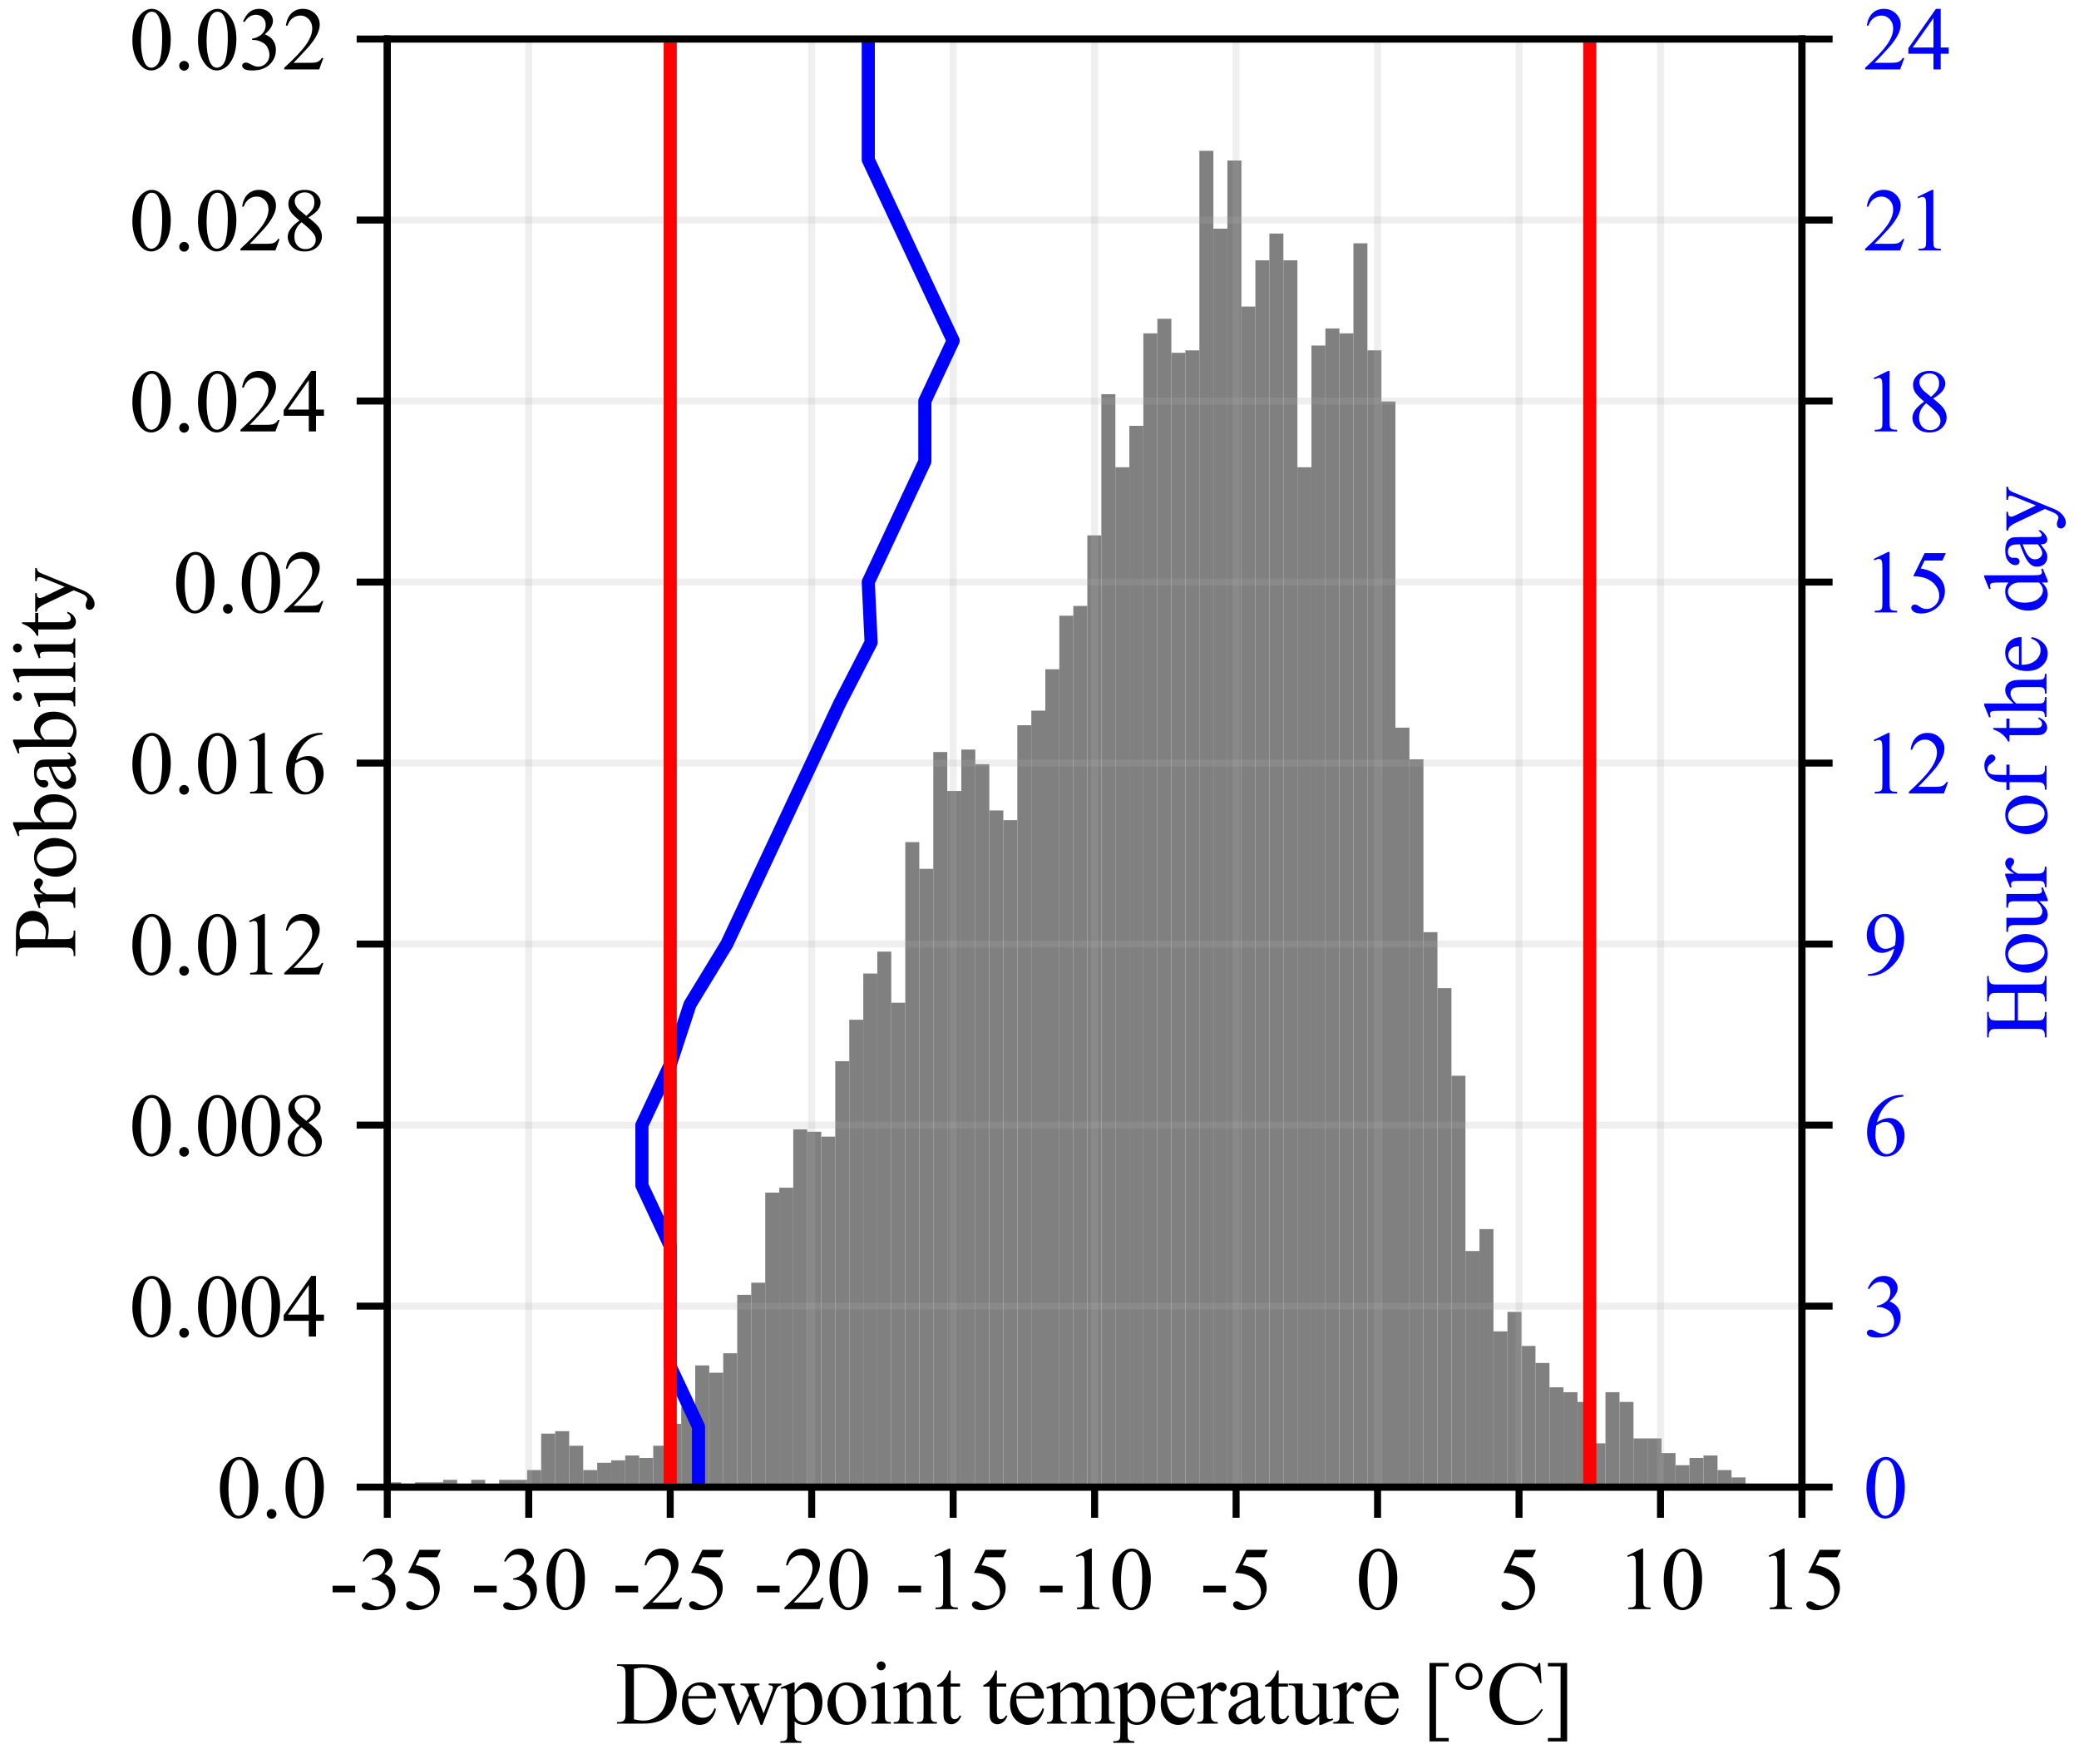 <?xml version="1.0" encoding="utf-8" standalone="no"?>
<!DOCTYPE svg PUBLIC "-//W3C//DTD SVG 1.1//EN"
  "http://www.w3.org/Graphics/SVG/1.1/DTD/svg11.dtd">
<svg xmlns:xlink="http://www.w3.org/1999/xlink" width="237.6pt" height="201.6pt" viewBox="0 0 237.6 201.6" xmlns="http://www.w3.org/2000/svg" version="1.1">
 <defs>
  <style type="text/css">*{stroke-linejoin: round; stroke-linecap: butt}</style>
 </defs>
 <g id="figure_1">
  <g id="patch_1">
   <path d="M 0 201.6 
L 237.6 201.6 
L 237.6 0 
L 0 0 
z
" style="fill: #ffffff"/>
  </g>
  <g id="axes_1">
   <g id="patch_2">
    <path d="M 44.26 169.94 
L 205.94 169.94 
L 205.94 4.46 
L 44.26 4.46 
z
" style="fill: #ffffff"/>
   </g>
   <g id="patch_3">
    <path d="M 42.643 169.94 
L 44.244 169.94 
L 44.244 169.662 
L 42.643 169.662 
z
" clip-path="url(#p3f4f340359)" style="fill: #808080"/>
   </g>
   <g id="patch_4">
    <path d="M 44.244 169.94 
L 45.844 169.94 
L 45.844 169.384 
L 44.244 169.384 
z
" clip-path="url(#p3f4f340359)" style="fill: #808080"/>
   </g>
   <g id="patch_5">
    <path d="M 45.844 169.94 
L 47.445 169.94 
L 47.445 169.662 
L 45.844 169.662 
z
" clip-path="url(#p3f4f340359)" style="fill: #808080"/>
   </g>
   <g id="patch_6">
    <path d="M 47.445 169.94 
L 49.045 169.94 
L 49.045 169.384 
L 47.445 169.384 
z
" clip-path="url(#p3f4f340359)" style="fill: #808080"/>
   </g>
   <g id="patch_7">
    <path d="M 49.045 169.94 
L 50.646 169.94 
L 50.646 169.384 
L 49.045 169.384 
z
" clip-path="url(#p3f4f340359)" style="fill: #808080"/>
   </g>
   <g id="patch_8">
    <path d="M 50.646 169.94 
L 52.246 169.94 
L 52.246 169.106 
L 50.646 169.106 
z
" clip-path="url(#p3f4f340359)" style="fill: #808080"/>
   </g>
   <g id="patch_9">
    <path d="M 52.246 169.94 
L 53.846 169.94 
L 53.846 169.662 
L 52.246 169.662 
z
" clip-path="url(#p3f4f340359)" style="fill: #808080"/>
   </g>
   <g id="patch_10">
    <path d="M 53.846 169.94 
L 55.447 169.94 
L 55.447 169.106 
L 53.846 169.106 
z
" clip-path="url(#p3f4f340359)" style="fill: #808080"/>
   </g>
   <g id="patch_11">
    <path d="M 55.447 169.94 
L 57.047 169.94 
L 57.047 169.662 
L 55.447 169.662 
z
" clip-path="url(#p3f4f340359)" style="fill: #808080"/>
   </g>
   <g id="patch_12">
    <path d="M 57.047 169.94 
L 58.648 169.94 
L 58.648 169.106 
L 57.047 169.106 
z
" clip-path="url(#p3f4f340359)" style="fill: #808080"/>
   </g>
   <g id="patch_13">
    <path d="M 58.648 169.94 
L 60.248 169.94 
L 60.248 169.106 
L 58.648 169.106 
z
" clip-path="url(#p3f4f340359)" style="fill: #808080"/>
   </g>
   <g id="patch_14">
    <path d="M 60.248 169.94 
L 61.849 169.94 
L 61.849 167.993 
L 60.248 167.993 
z
" clip-path="url(#p3f4f340359)" style="fill: #808080"/>
   </g>
   <g id="patch_15">
    <path d="M 61.849 169.94 
L 63.449 169.94 
L 63.449 163.821 
L 61.849 163.821 
z
" clip-path="url(#p3f4f340359)" style="fill: #808080"/>
   </g>
   <g id="patch_16">
    <path d="M 63.449 169.94 
L 65.05 169.94 
L 65.05 163.542 
L 63.449 163.542 
z
" clip-path="url(#p3f4f340359)" style="fill: #808080"/>
   </g>
   <g id="patch_17">
    <path d="M 65.05 169.94 
L 66.65 169.94 
L 66.65 165.211 
L 65.05 165.211 
z
" clip-path="url(#p3f4f340359)" style="fill: #808080"/>
   </g>
   <g id="patch_18">
    <path d="M 66.65 169.94 
L 68.251 169.94 
L 68.251 167.993 
L 66.65 167.993 
z
" clip-path="url(#p3f4f340359)" style="fill: #808080"/>
   </g>
   <g id="patch_19">
    <path d="M 68.251 169.94 
L 69.851 169.94 
L 69.851 167.158 
L 68.251 167.158 
z
" clip-path="url(#p3f4f340359)" style="fill: #808080"/>
   </g>
   <g id="patch_20">
    <path d="M 69.851 169.94 
L 71.452 169.94 
L 71.452 166.88 
L 69.851 166.88 
z
" clip-path="url(#p3f4f340359)" style="fill: #808080"/>
   </g>
   <g id="patch_21">
    <path d="M 71.452 169.94 
L 73.052 169.94 
L 73.052 166.324 
L 71.452 166.324 
z
" clip-path="url(#p3f4f340359)" style="fill: #808080"/>
   </g>
   <g id="patch_22">
    <path d="M 73.052 169.94 
L 74.653 169.94 
L 74.653 166.602 
L 73.052 166.602 
z
" clip-path="url(#p3f4f340359)" style="fill: #808080"/>
   </g>
   <g id="patch_23">
    <path d="M 74.653 169.94 
L 76.253 169.94 
L 76.253 165.211 
L 74.653 165.211 
z
" clip-path="url(#p3f4f340359)" style="fill: #808080"/>
   </g>
   <g id="patch_24">
    <path d="M 76.253 169.94 
L 77.854 169.94 
L 77.854 162.708 
L 76.253 162.708 
z
" clip-path="url(#p3f4f340359)" style="fill: #808080"/>
   </g>
   <g id="patch_25">
    <path d="M 77.854 169.94 
L 79.454 169.94 
L 79.454 160.761 
L 77.854 160.761 
z
" clip-path="url(#p3f4f340359)" style="fill: #808080"/>
   </g>
   <g id="patch_26">
    <path d="M 79.454 169.94 
L 81.054 169.94 
L 81.054 156.032 
L 79.454 156.032 
z
" clip-path="url(#p3f4f340359)" style="fill: #808080"/>
   </g>
   <g id="patch_27">
    <path d="M 81.054 169.94 
L 82.655 169.94 
L 82.655 156.867 
L 81.054 156.867 
z
" clip-path="url(#p3f4f340359)" style="fill: #808080"/>
   </g>
   <g id="patch_28">
    <path d="M 82.655 169.94 
L 84.255 169.94 
L 84.255 154.641 
L 82.655 154.641 
z
" clip-path="url(#p3f4f340359)" style="fill: #808080"/>
   </g>
   <g id="patch_29">
    <path d="M 84.255 169.94 
L 85.856 169.94 
L 85.856 147.965 
L 84.255 147.965 
z
" clip-path="url(#p3f4f340359)" style="fill: #808080"/>
   </g>
   <g id="patch_30">
    <path d="M 85.856 169.94 
L 87.456 169.94 
L 87.456 146.575 
L 85.856 146.575 
z
" clip-path="url(#p3f4f340359)" style="fill: #808080"/>
   </g>
   <g id="patch_31">
    <path d="M 87.456 169.94 
L 89.057 169.94 
L 89.057 136.283 
L 87.456 136.283 
z
" clip-path="url(#p3f4f340359)" style="fill: #808080"/>
   </g>
   <g id="patch_32">
    <path d="M 89.057 169.94 
L 90.657 169.94 
L 90.657 135.726 
L 89.057 135.726 
z
" clip-path="url(#p3f4f340359)" style="fill: #808080"/>
   </g>
   <g id="patch_33">
    <path d="M 90.657 169.94 
L 92.258 169.94 
L 92.258 129.051 
L 90.657 129.051 
z
" clip-path="url(#p3f4f340359)" style="fill: #808080"/>
   </g>
   <g id="patch_34">
    <path d="M 92.258 169.94 
L 93.858 169.94 
L 93.858 129.329 
L 92.258 129.329 
z
" clip-path="url(#p3f4f340359)" style="fill: #808080"/>
   </g>
   <g id="patch_35">
    <path d="M 93.858 169.94 
L 95.459 169.94 
L 95.459 129.885 
L 93.858 129.885 
z
" clip-path="url(#p3f4f340359)" style="fill: #808080"/>
   </g>
   <g id="patch_36">
    <path d="M 95.459 169.94 
L 97.059 169.94 
L 97.059 121.262 
L 95.459 121.262 
z
" clip-path="url(#p3f4f340359)" style="fill: #808080"/>
   </g>
   <g id="patch_37">
    <path d="M 97.059 169.94 
L 98.66 169.94 
L 98.66 116.534 
L 97.059 116.534 
z
" clip-path="url(#p3f4f340359)" style="fill: #808080"/>
   </g>
   <g id="patch_38">
    <path d="M 98.66 169.94 
L 100.26 169.94 
L 100.26 111.248 
L 98.66 111.248 
z
" clip-path="url(#p3f4f340359)" style="fill: #808080"/>
   </g>
   <g id="patch_39">
    <path d="M 100.26 169.94 
L 101.861 169.94 
L 101.861 108.745 
L 100.26 108.745 
z
" clip-path="url(#p3f4f340359)" style="fill: #808080"/>
   </g>
   <g id="patch_40">
    <path d="M 101.861 169.94 
L 103.461 169.94 
L 103.461 114.586 
L 101.861 114.586 
z
" clip-path="url(#p3f4f340359)" style="fill: #808080"/>
   </g>
   <g id="patch_41">
    <path d="M 103.461 169.94 
L 105.061 169.94 
L 105.061 96.228 
L 103.461 96.228 
z
" clip-path="url(#p3f4f340359)" style="fill: #808080"/>
   </g>
   <g id="patch_42">
    <path d="M 105.061 169.94 
L 106.662 169.94 
L 106.662 99.288 
L 105.061 99.288 
z
" clip-path="url(#p3f4f340359)" style="fill: #808080"/>
   </g>
   <g id="patch_43">
    <path d="M 106.662 169.94 
L 108.262 169.94 
L 108.262 85.936 
L 106.662 85.936 
z
" clip-path="url(#p3f4f340359)" style="fill: #808080"/>
   </g>
   <g id="patch_44">
    <path d="M 108.262 169.94 
L 109.863 169.94 
L 109.863 90.387 
L 108.262 90.387 
z
" clip-path="url(#p3f4f340359)" style="fill: #808080"/>
   </g>
   <g id="patch_45">
    <path d="M 109.863 169.94 
L 111.463 169.94 
L 111.463 85.658 
L 109.863 85.658 
z
" clip-path="url(#p3f4f340359)" style="fill: #808080"/>
   </g>
   <g id="patch_46">
    <path d="M 111.463 169.94 
L 113.064 169.94 
L 113.064 87.327 
L 111.463 87.327 
z
" clip-path="url(#p3f4f340359)" style="fill: #808080"/>
   </g>
   <g id="patch_47">
    <path d="M 113.064 169.94 
L 114.664 169.94 
L 114.664 92.612 
L 113.064 92.612 
z
" clip-path="url(#p3f4f340359)" style="fill: #808080"/>
   </g>
   <g id="patch_48">
    <path d="M 114.664 169.94 
L 116.265 169.94 
L 116.265 93.724 
L 114.664 93.724 
z
" clip-path="url(#p3f4f340359)" style="fill: #808080"/>
   </g>
   <g id="patch_49">
    <path d="M 116.265 169.94 
L 117.865 169.94 
L 117.865 82.876 
L 116.265 82.876 
z
" clip-path="url(#p3f4f340359)" style="fill: #808080"/>
   </g>
   <g id="patch_50">
    <path d="M 117.865 169.94 
L 119.466 169.94 
L 119.466 81.207 
L 117.865 81.207 
z
" clip-path="url(#p3f4f340359)" style="fill: #808080"/>
   </g>
   <g id="patch_51">
    <path d="M 119.466 169.94 
L 121.066 169.94 
L 121.066 76.479 
L 119.466 76.479 
z
" clip-path="url(#p3f4f340359)" style="fill: #808080"/>
   </g>
   <g id="patch_52">
    <path d="M 121.066 169.94 
L 122.667 169.94 
L 122.667 70.359 
L 121.066 70.359 
z
" clip-path="url(#p3f4f340359)" style="fill: #808080"/>
   </g>
   <g id="patch_53">
    <path d="M 122.667 169.94 
L 124.267 169.94 
L 124.267 69.247 
L 122.667 69.247 
z
" clip-path="url(#p3f4f340359)" style="fill: #808080"/>
   </g>
   <g id="patch_54">
    <path d="M 124.267 169.94 
L 125.868 169.94 
L 125.868 61.18 
L 124.267 61.18 
z
" clip-path="url(#p3f4f340359)" style="fill: #808080"/>
   </g>
   <g id="patch_55">
    <path d="M 125.868 169.94 
L 127.468 169.94 
L 127.468 45.047 
L 125.868 45.047 
z
" clip-path="url(#p3f4f340359)" style="fill: #808080"/>
   </g>
   <g id="patch_56">
    <path d="M 127.468 169.94 
L 129.069 169.94 
L 129.069 53.391 
L 127.468 53.391 
z
" clip-path="url(#p3f4f340359)" style="fill: #808080"/>
   </g>
   <g id="patch_57">
    <path d="M 129.069 169.94 
L 130.669 169.94 
L 130.669 48.663 
L 129.069 48.663 
z
" clip-path="url(#p3f4f340359)" style="fill: #808080"/>
   </g>
   <g id="patch_58">
    <path d="M 130.669 169.94 
L 132.269 169.94 
L 132.269 38.093 
L 130.669 38.093 
z
" clip-path="url(#p3f4f340359)" style="fill: #808080"/>
   </g>
   <g id="patch_59">
    <path d="M 132.269 169.94 
L 133.87 169.94 
L 133.87 36.424 
L 132.269 36.424 
z
" clip-path="url(#p3f4f340359)" style="fill: #808080"/>
   </g>
   <g id="patch_60">
    <path d="M 133.87 169.94 
L 135.47 169.94 
L 135.47 40.318 
L 133.87 40.318 
z
" clip-path="url(#p3f4f340359)" style="fill: #808080"/>
   </g>
   <g id="patch_61">
    <path d="M 135.47 169.94 
L 137.071 169.94 
L 137.071 40.04 
L 135.47 40.04 
z
" clip-path="url(#p3f4f340359)" style="fill: #808080"/>
   </g>
   <g id="patch_62">
    <path d="M 137.071 169.94 
L 138.671 169.94 
L 138.671 17.231 
L 137.071 17.231 
z
" clip-path="url(#p3f4f340359)" style="fill: #808080"/>
   </g>
   <g id="patch_63">
    <path d="M 138.671 169.94 
L 140.272 169.94 
L 140.272 26.132 
L 138.671 26.132 
z
" clip-path="url(#p3f4f340359)" style="fill: #808080"/>
   </g>
   <g id="patch_64">
    <path d="M 140.272 169.94 
L 141.872 169.94 
L 141.872 18.343 
L 140.272 18.343 
z
" clip-path="url(#p3f4f340359)" style="fill: #808080"/>
   </g>
   <g id="patch_65">
    <path d="M 141.872 169.94 
L 143.473 169.94 
L 143.473 35.033 
L 141.872 35.033 
z
" clip-path="url(#p3f4f340359)" style="fill: #808080"/>
   </g>
   <g id="patch_66">
    <path d="M 143.473 169.94 
L 145.073 169.94 
L 145.073 29.748 
L 143.473 29.748 
z
" clip-path="url(#p3f4f340359)" style="fill: #808080"/>
   </g>
   <g id="patch_67">
    <path d="M 145.073 169.94 
L 146.674 169.94 
L 146.674 26.688 
L 145.073 26.688 
z
" clip-path="url(#p3f4f340359)" style="fill: #808080"/>
   </g>
   <g id="patch_68">
    <path d="M 146.674 169.94 
L 148.274 169.94 
L 148.274 29.748 
L 146.674 29.748 
z
" clip-path="url(#p3f4f340359)" style="fill: #808080"/>
   </g>
   <g id="patch_69">
    <path d="M 148.274 169.94 
L 149.875 169.94 
L 149.875 53.391 
L 148.274 53.391 
z
" clip-path="url(#p3f4f340359)" style="fill: #808080"/>
   </g>
   <g id="patch_70">
    <path d="M 149.875 169.94 
L 151.475 169.94 
L 151.475 39.484 
L 149.875 39.484 
z
" clip-path="url(#p3f4f340359)" style="fill: #808080"/>
   </g>
   <g id="patch_71">
    <path d="M 151.475 169.94 
L 153.076 169.94 
L 153.076 37.536 
L 151.475 37.536 
z
" clip-path="url(#p3f4f340359)" style="fill: #808080"/>
   </g>
   <g id="patch_72">
    <path d="M 153.076 169.94 
L 154.676 169.94 
L 154.676 38.093 
L 153.076 38.093 
z
" clip-path="url(#p3f4f340359)" style="fill: #808080"/>
   </g>
   <g id="patch_73">
    <path d="M 154.676 169.94 
L 156.276 169.94 
L 156.276 27.801 
L 154.676 27.801 
z
" clip-path="url(#p3f4f340359)" style="fill: #808080"/>
   </g>
   <g id="patch_74">
    <path d="M 156.276 169.94 
L 157.877 169.94 
L 157.877 40.04 
L 156.276 40.04 
z
" clip-path="url(#p3f4f340359)" style="fill: #808080"/>
   </g>
   <g id="patch_75">
    <path d="M 157.877 169.94 
L 159.477 169.94 
L 159.477 45.881 
L 157.877 45.881 
z
" clip-path="url(#p3f4f340359)" style="fill: #808080"/>
   </g>
   <g id="patch_76">
    <path d="M 159.477 169.94 
L 161.078 169.94 
L 161.078 83.154 
L 159.477 83.154 
z
" clip-path="url(#p3f4f340359)" style="fill: #808080"/>
   </g>
   <g id="patch_77">
    <path d="M 161.078 169.94 
L 162.678 169.94 
L 162.678 86.771 
L 161.078 86.771 
z
" clip-path="url(#p3f4f340359)" style="fill: #808080"/>
   </g>
   <g id="patch_78">
    <path d="M 162.678 169.94 
L 164.279 169.94 
L 164.279 106.52 
L 162.678 106.52 
z
" clip-path="url(#p3f4f340359)" style="fill: #808080"/>
   </g>
   <g id="patch_79">
    <path d="M 164.279 169.94 
L 165.879 169.94 
L 165.879 112.917 
L 164.279 112.917 
z
" clip-path="url(#p3f4f340359)" style="fill: #808080"/>
   </g>
   <g id="patch_80">
    <path d="M 165.879 169.94 
L 167.48 169.94 
L 167.48 122.931 
L 165.879 122.931 
z
" clip-path="url(#p3f4f340359)" style="fill: #808080"/>
   </g>
   <g id="patch_81">
    <path d="M 167.48 169.94 
L 169.08 169.94 
L 169.08 142.959 
L 167.48 142.959 
z
" clip-path="url(#p3f4f340359)" style="fill: #808080"/>
   </g>
   <g id="patch_82">
    <path d="M 169.08 169.94 
L 170.681 169.94 
L 170.681 140.455 
L 169.08 140.455 
z
" clip-path="url(#p3f4f340359)" style="fill: #808080"/>
   </g>
   <g id="patch_83">
    <path d="M 170.681 169.94 
L 172.281 169.94 
L 172.281 152.138 
L 170.681 152.138 
z
" clip-path="url(#p3f4f340359)" style="fill: #808080"/>
   </g>
   <g id="patch_84">
    <path d="M 172.281 169.94 
L 173.882 169.94 
L 173.882 149.913 
L 172.281 149.913 
z
" clip-path="url(#p3f4f340359)" style="fill: #808080"/>
   </g>
   <g id="patch_85">
    <path d="M 173.882 169.94 
L 175.482 169.94 
L 175.482 153.807 
L 173.882 153.807 
z
" clip-path="url(#p3f4f340359)" style="fill: #808080"/>
   </g>
   <g id="patch_86">
    <path d="M 175.482 169.94 
L 177.083 169.94 
L 177.083 155.754 
L 175.482 155.754 
z
" clip-path="url(#p3f4f340359)" style="fill: #808080"/>
   </g>
   <g id="patch_87">
    <path d="M 177.083 169.94 
L 178.683 169.94 
L 178.683 158.535 
L 177.083 158.535 
z
" clip-path="url(#p3f4f340359)" style="fill: #808080"/>
   </g>
   <g id="patch_88">
    <path d="M 178.683 169.94 
L 180.284 169.94 
L 180.284 159.092 
L 178.683 159.092 
z
" clip-path="url(#p3f4f340359)" style="fill: #808080"/>
   </g>
   <g id="patch_89">
    <path d="M 180.284 169.94 
L 181.884 169.94 
L 181.884 160.204 
L 180.284 160.204 
z
" clip-path="url(#p3f4f340359)" style="fill: #808080"/>
   </g>
   <g id="patch_90">
    <path d="M 181.884 169.94 
L 183.484 169.94 
L 183.484 164.933 
L 181.884 164.933 
z
" clip-path="url(#p3f4f340359)" style="fill: #808080"/>
   </g>
   <g id="patch_91">
    <path d="M 183.484 169.94 
L 185.085 169.94 
L 185.085 159.092 
L 183.484 159.092 
z
" clip-path="url(#p3f4f340359)" style="fill: #808080"/>
   </g>
   <g id="patch_92">
    <path d="M 185.085 169.94 
L 186.685 169.94 
L 186.685 160.204 
L 185.085 160.204 
z
" clip-path="url(#p3f4f340359)" style="fill: #808080"/>
   </g>
   <g id="patch_93">
    <path d="M 186.685 169.94 
L 188.286 169.94 
L 188.286 164.377 
L 186.685 164.377 
z
" clip-path="url(#p3f4f340359)" style="fill: #808080"/>
   </g>
   <g id="patch_94">
    <path d="M 188.286 169.94 
L 189.886 169.94 
L 189.886 164.377 
L 188.286 164.377 
z
" clip-path="url(#p3f4f340359)" style="fill: #808080"/>
   </g>
   <g id="patch_95">
    <path d="M 189.886 169.94 
L 191.487 169.94 
L 191.487 166.046 
L 189.886 166.046 
z
" clip-path="url(#p3f4f340359)" style="fill: #808080"/>
   </g>
   <g id="patch_96">
    <path d="M 191.487 169.94 
L 193.087 169.94 
L 193.087 167.437 
L 191.487 167.437 
z
" clip-path="url(#p3f4f340359)" style="fill: #808080"/>
   </g>
   <g id="patch_97">
    <path d="M 193.087 169.94 
L 194.688 169.94 
L 194.688 166.602 
L 193.087 166.602 
z
" clip-path="url(#p3f4f340359)" style="fill: #808080"/>
   </g>
   <g id="patch_98">
    <path d="M 194.688 169.94 
L 196.288 169.94 
L 196.288 166.324 
L 194.688 166.324 
z
" clip-path="url(#p3f4f340359)" style="fill: #808080"/>
   </g>
   <g id="patch_99">
    <path d="M 196.288 169.94 
L 197.889 169.94 
L 197.889 167.993 
L 196.288 167.993 
z
" clip-path="url(#p3f4f340359)" style="fill: #808080"/>
   </g>
   <g id="patch_100">
    <path d="M 197.889 169.94 
L 199.489 169.94 
L 199.489 168.827 
L 197.889 168.827 
z
" clip-path="url(#p3f4f340359)" style="fill: #808080"/>
   </g>
   <g id="patch_101">
    <path d="M 199.489 169.94 
L 201.09 169.94 
L 201.09 169.662 
L 199.489 169.662 
z
" clip-path="url(#p3f4f340359)" style="fill: #808080"/>
   </g>
   <g id="matplotlib.axis_1">
    <g id="xtick_1">
     <g id="line2d_1">
      <path d="M 44.26 169.94 
L 44.26 4.46 
" clip-path="url(#p3f4f340359)" style="fill: none; stroke: #b0b0b0; stroke-opacity: 0.2; stroke-width: 0.8; stroke-linecap: square"/>
     </g>
     <g id="line2d_2">
      <defs>
       <path id="m3027b45c1d" d="M 0 0 
L 0 3.5 
" style="stroke: #000000; stroke-width: 0.8"/>
      </defs>
      <g>
       <use xlink:href="#m3027b45c1d" x="44.26" y="169.94" style="stroke: #000000; stroke-width: 0.8"/>
      </g>
     </g>
     <g id="text_1">
      <!-- -35 -->
      <g transform="translate(37.595 183.884)scale(0.1 -0.1)">
       <defs>
        <path id="TimesNewRomanPSMT-2d" d="M 259 1672 
L 1875 1672 
L 1875 1200 
L 259 1200 
L 259 1672 
z
" transform="scale(0.016)"/>
        <path id="TimesNewRomanPSMT-33" d="M 325 3431 
Q 506 3859 782 4092 
Q 1059 4325 1472 4325 
Q 1981 4325 2253 3994 
Q 2459 3747 2459 3466 
Q 2459 3003 1878 2509 
Q 2269 2356 2469 2072 
Q 2669 1788 2669 1403 
Q 2669 853 2319 450 
Q 1863 -75 997 -75 
Q 569 -75 414 31 
Q 259 138 259 259 
Q 259 350 332 419 
Q 406 488 509 488 
Q 588 488 669 463 
Q 722 447 909 348 
Q 1097 250 1169 231 
Q 1284 197 1416 197 
Q 1734 197 1970 444 
Q 2206 691 2206 1028 
Q 2206 1275 2097 1509 
Q 2016 1684 1919 1775 
Q 1784 1900 1550 2001 
Q 1316 2103 1072 2103 
L 972 2103 
L 972 2197 
Q 1219 2228 1467 2375 
Q 1716 2522 1828 2728 
Q 1941 2934 1941 3181 
Q 1941 3503 1739 3701 
Q 1538 3900 1238 3900 
Q 753 3900 428 3381 
L 325 3431 
z
" transform="scale(0.016)"/>
        <path id="TimesNewRomanPSMT-35" d="M 2778 4238 
L 2534 3706 
L 1259 3706 
L 981 3138 
Q 1809 3016 2294 2522 
Q 2709 2097 2709 1522 
Q 2709 1188 2573 903 
Q 2438 619 2231 419 
Q 2025 219 1772 97 
Q 1413 -75 1034 -75 
Q 653 -75 479 54 
Q 306 184 306 341 
Q 306 428 378 495 
Q 450 563 559 563 
Q 641 563 702 538 
Q 763 513 909 409 
Q 1144 247 1384 247 
Q 1750 247 2026 523 
Q 2303 800 2303 1197 
Q 2303 1581 2056 1914 
Q 1809 2247 1375 2428 
Q 1034 2569 447 2591 
L 1259 4238 
L 2778 4238 
z
" transform="scale(0.016)"/>
       </defs>
       <use xlink:href="#TimesNewRomanPSMT-2d"/>
       <use xlink:href="#TimesNewRomanPSMT-33" x="33.301"/>
       <use xlink:href="#TimesNewRomanPSMT-35" x="83.301"/>
      </g>
     </g>
    </g>
    <g id="xtick_2">
     <g id="line2d_3">
      <path d="M 60.428 169.94 
L 60.428 4.46 
" clip-path="url(#p3f4f340359)" style="fill: none; stroke: #b0b0b0; stroke-opacity: 0.2; stroke-width: 0.8; stroke-linecap: square"/>
     </g>
     <g id="line2d_4">
      <g>
       <use xlink:href="#m3027b45c1d" x="60.428" y="169.94" style="stroke: #000000; stroke-width: 0.8"/>
      </g>
     </g>
     <g id="text_2">
      <!-- -30 -->
      <g transform="translate(53.763 183.884)scale(0.1 -0.1)">
       <defs>
        <path id="TimesNewRomanPSMT-30" d="M 231 2094 
Q 231 2819 450 3342 
Q 669 3866 1031 4122 
Q 1313 4325 1613 4325 
Q 2100 4325 2488 3828 
Q 2972 3213 2972 2159 
Q 2972 1422 2759 906 
Q 2547 391 2217 158 
Q 1888 -75 1581 -75 
Q 975 -75 572 641 
Q 231 1244 231 2094 
z
M 844 2016 
Q 844 1141 1059 588 
Q 1238 122 1591 122 
Q 1759 122 1940 273 
Q 2122 425 2216 781 
Q 2359 1319 2359 2297 
Q 2359 3022 2209 3506 
Q 2097 3866 1919 4016 
Q 1791 4119 1609 4119 
Q 1397 4119 1231 3928 
Q 1006 3669 925 3112 
Q 844 2556 844 2016 
z
" transform="scale(0.016)"/>
       </defs>
       <use xlink:href="#TimesNewRomanPSMT-2d"/>
       <use xlink:href="#TimesNewRomanPSMT-33" x="33.301"/>
       <use xlink:href="#TimesNewRomanPSMT-30" x="83.301"/>
      </g>
     </g>
    </g>
    <g id="xtick_3">
     <g id="line2d_5">
      <path d="M 76.596 169.94 
L 76.596 4.46 
" clip-path="url(#p3f4f340359)" style="fill: none; stroke: #b0b0b0; stroke-opacity: 0.2; stroke-width: 0.8; stroke-linecap: square"/>
     </g>
     <g id="line2d_6">
      <g>
       <use xlink:href="#m3027b45c1d" x="76.596" y="169.94" style="stroke: #000000; stroke-width: 0.8"/>
      </g>
     </g>
     <g id="text_3">
      <!-- -25 -->
      <g transform="translate(69.931 183.884)scale(0.1 -0.1)">
       <defs>
        <path id="TimesNewRomanPSMT-32" d="M 2934 816 
L 2638 0 
L 138 0 
L 138 116 
Q 1241 1122 1691 1759 
Q 2141 2397 2141 2925 
Q 2141 3328 1894 3587 
Q 1647 3847 1303 3847 
Q 991 3847 742 3664 
Q 494 3481 375 3128 
L 259 3128 
Q 338 3706 661 4015 
Q 984 4325 1469 4325 
Q 1984 4325 2329 3994 
Q 2675 3663 2675 3213 
Q 2675 2891 2525 2569 
Q 2294 2063 1775 1497 
Q 997 647 803 472 
L 1909 472 
Q 2247 472 2383 497 
Q 2519 522 2628 598 
Q 2738 675 2819 816 
L 2934 816 
z
" transform="scale(0.016)"/>
       </defs>
       <use xlink:href="#TimesNewRomanPSMT-2d"/>
       <use xlink:href="#TimesNewRomanPSMT-32" x="33.301"/>
       <use xlink:href="#TimesNewRomanPSMT-35" x="83.301"/>
      </g>
     </g>
    </g>
    <g id="xtick_4">
     <g id="line2d_7">
      <path d="M 92.764 169.94 
L 92.764 4.46 
" clip-path="url(#p3f4f340359)" style="fill: none; stroke: #b0b0b0; stroke-opacity: 0.2; stroke-width: 0.8; stroke-linecap: square"/>
     </g>
     <g id="line2d_8">
      <g>
       <use xlink:href="#m3027b45c1d" x="92.764" y="169.94" style="stroke: #000000; stroke-width: 0.8"/>
      </g>
     </g>
     <g id="text_4">
      <!-- -20 -->
      <g transform="translate(86.099 183.884)scale(0.1 -0.1)">
       <use xlink:href="#TimesNewRomanPSMT-2d"/>
       <use xlink:href="#TimesNewRomanPSMT-32" x="33.301"/>
       <use xlink:href="#TimesNewRomanPSMT-30" x="83.301"/>
      </g>
     </g>
    </g>
    <g id="xtick_5">
     <g id="line2d_9">
      <path d="M 108.932 169.94 
L 108.932 4.46 
" clip-path="url(#p3f4f340359)" style="fill: none; stroke: #b0b0b0; stroke-opacity: 0.2; stroke-width: 0.8; stroke-linecap: square"/>
     </g>
     <g id="line2d_10">
      <g>
       <use xlink:href="#m3027b45c1d" x="108.932" y="169.94" style="stroke: #000000; stroke-width: 0.8"/>
      </g>
     </g>
     <g id="text_5">
      <!-- -15 -->
      <g transform="translate(102.267 183.884)scale(0.1 -0.1)">
       <defs>
        <path id="TimesNewRomanPSMT-31" d="M 750 3822 
L 1781 4325 
L 1884 4325 
L 1884 747 
Q 1884 391 1914 303 
Q 1944 216 2037 169 
Q 2131 122 2419 116 
L 2419 0 
L 825 0 
L 825 116 
Q 1125 122 1212 167 
Q 1300 213 1334 289 
Q 1369 366 1369 747 
L 1369 3034 
Q 1369 3497 1338 3628 
Q 1316 3728 1258 3775 
Q 1200 3822 1119 3822 
Q 1003 3822 797 3725 
L 750 3822 
z
" transform="scale(0.016)"/>
       </defs>
       <use xlink:href="#TimesNewRomanPSMT-2d"/>
       <use xlink:href="#TimesNewRomanPSMT-31" x="33.301"/>
       <use xlink:href="#TimesNewRomanPSMT-35" x="83.301"/>
      </g>
     </g>
    </g>
    <g id="xtick_6">
     <g id="line2d_11">
      <path d="M 125.1 169.94 
L 125.1 4.46 
" clip-path="url(#p3f4f340359)" style="fill: none; stroke: #b0b0b0; stroke-opacity: 0.2; stroke-width: 0.8; stroke-linecap: square"/>
     </g>
     <g id="line2d_12">
      <g>
       <use xlink:href="#m3027b45c1d" x="125.1" y="169.94" style="stroke: #000000; stroke-width: 0.8"/>
      </g>
     </g>
     <g id="text_6">
      <!-- -10 -->
      <g transform="translate(118.435 183.884)scale(0.1 -0.1)">
       <use xlink:href="#TimesNewRomanPSMT-2d"/>
       <use xlink:href="#TimesNewRomanPSMT-31" x="33.301"/>
       <use xlink:href="#TimesNewRomanPSMT-30" x="83.301"/>
      </g>
     </g>
    </g>
    <g id="xtick_7">
     <g id="line2d_13">
      <path d="M 141.268 169.94 
L 141.268 4.46 
" clip-path="url(#p3f4f340359)" style="fill: none; stroke: #b0b0b0; stroke-opacity: 0.2; stroke-width: 0.8; stroke-linecap: square"/>
     </g>
     <g id="line2d_14">
      <g>
       <use xlink:href="#m3027b45c1d" x="141.268" y="169.94" style="stroke: #000000; stroke-width: 0.8"/>
      </g>
     </g>
     <g id="text_7">
      <!-- -5 -->
      <g transform="translate(137.103 183.884)scale(0.1 -0.1)">
       <use xlink:href="#TimesNewRomanPSMT-2d"/>
       <use xlink:href="#TimesNewRomanPSMT-35" x="33.301"/>
      </g>
     </g>
    </g>
    <g id="xtick_8">
     <g id="line2d_15">
      <path d="M 157.436 169.94 
L 157.436 4.46 
" clip-path="url(#p3f4f340359)" style="fill: none; stroke: #b0b0b0; stroke-opacity: 0.2; stroke-width: 0.8; stroke-linecap: square"/>
     </g>
     <g id="line2d_16">
      <g>
       <use xlink:href="#m3027b45c1d" x="157.436" y="169.94" style="stroke: #000000; stroke-width: 0.8"/>
      </g>
     </g>
     <g id="text_8">
      <!-- 0 -->
      <g transform="translate(154.936 183.884)scale(0.1 -0.1)">
       <use xlink:href="#TimesNewRomanPSMT-30"/>
      </g>
     </g>
    </g>
    <g id="xtick_9">
     <g id="line2d_17">
      <path d="M 173.604 169.94 
L 173.604 4.46 
" clip-path="url(#p3f4f340359)" style="fill: none; stroke: #b0b0b0; stroke-opacity: 0.2; stroke-width: 0.8; stroke-linecap: square"/>
     </g>
     <g id="line2d_18">
      <g>
       <use xlink:href="#m3027b45c1d" x="173.604" y="169.94" style="stroke: #000000; stroke-width: 0.8"/>
      </g>
     </g>
     <g id="text_9">
      <!-- 5 -->
      <g transform="translate(171.104 183.884)scale(0.1 -0.1)">
       <use xlink:href="#TimesNewRomanPSMT-35"/>
      </g>
     </g>
    </g>
    <g id="xtick_10">
     <g id="line2d_19">
      <path d="M 189.772 169.94 
L 189.772 4.46 
" clip-path="url(#p3f4f340359)" style="fill: none; stroke: #b0b0b0; stroke-opacity: 0.2; stroke-width: 0.8; stroke-linecap: square"/>
     </g>
     <g id="line2d_20">
      <g>
       <use xlink:href="#m3027b45c1d" x="189.772" y="169.94" style="stroke: #000000; stroke-width: 0.8"/>
      </g>
     </g>
     <g id="text_10">
      <!-- 10 -->
      <g transform="translate(184.772 183.884)scale(0.1 -0.1)">
       <use xlink:href="#TimesNewRomanPSMT-31"/>
       <use xlink:href="#TimesNewRomanPSMT-30" x="50"/>
      </g>
     </g>
    </g>
    <g id="xtick_11">
     <g id="line2d_21">
      <path d="M 205.94 169.94 
L 205.94 4.46 
" clip-path="url(#p3f4f340359)" style="fill: none; stroke: #b0b0b0; stroke-opacity: 0.2; stroke-width: 0.8; stroke-linecap: square"/>
     </g>
     <g id="line2d_22">
      <g>
       <use xlink:href="#m3027b45c1d" x="205.94" y="169.94" style="stroke: #000000; stroke-width: 0.8"/>
      </g>
     </g>
     <g id="text_11">
      <!-- 15 -->
      <g transform="translate(200.94 183.884)scale(0.1 -0.1)">
       <use xlink:href="#TimesNewRomanPSMT-31"/>
       <use xlink:href="#TimesNewRomanPSMT-35" x="50"/>
      </g>
     </g>
    </g>
    <g id="text_12">
     <!-- Dewpoint temperature [°C] -->
     <g transform="translate(70.341 196.967)scale(0.1 -0.1)">
      <defs>
       <path id="TimesNewRomanPSMT-44" d="M 109 0 
L 109 116 
L 269 116 
Q 538 116 650 288 
Q 719 391 719 750 
L 719 3488 
Q 719 3884 631 3984 
Q 509 4122 269 4122 
L 109 4122 
L 109 4238 
L 1834 4238 
Q 2784 4238 3279 4022 
Q 3775 3806 4076 3303 
Q 4378 2800 4378 2141 
Q 4378 1256 3841 663 
Q 3238 0 2003 0 
L 109 0 
z
M 1319 306 
Q 1716 219 1984 219 
Q 2709 219 3187 728 
Q 3666 1238 3666 2109 
Q 3666 2988 3187 3494 
Q 2709 4000 1959 4000 
Q 1678 4000 1319 3909 
L 1319 306 
z
" transform="scale(0.016)"/>
       <path id="TimesNewRomanPSMT-65" d="M 681 1784 
Q 678 1147 991 784 
Q 1303 422 1725 422 
Q 2006 422 2214 576 
Q 2422 731 2563 1106 
L 2659 1044 
Q 2594 616 2278 264 
Q 1963 -88 1488 -88 
Q 972 -88 605 314 
Q 238 716 238 1394 
Q 238 2128 614 2539 
Q 991 2950 1559 2950 
Q 2041 2950 2350 2633 
Q 2659 2316 2659 1784 
L 681 1784 
z
M 681 1966 
L 2006 1966 
Q 1991 2241 1941 2353 
Q 1863 2528 1708 2628 
Q 1553 2728 1384 2728 
Q 1125 2728 920 2526 
Q 716 2325 681 1966 
z
" transform="scale(0.016)"/>
       <path id="TimesNewRomanPSMT-77" d="M 41 2863 
L 1241 2863 
L 1241 2747 
Q 1075 2734 1023 2687 
Q 972 2641 972 2553 
Q 972 2456 1025 2319 
L 1638 672 
L 2253 2013 
L 2091 2434 
Q 2016 2622 1894 2694 
Q 1825 2738 1638 2747 
L 1638 2863 
L 3000 2863 
L 3000 2747 
Q 2775 2738 2681 2666 
Q 2619 2616 2619 2506 
Q 2619 2444 2644 2378 
L 3294 734 
L 3897 2319 
Q 3959 2488 3959 2588 
Q 3959 2647 3898 2694 
Q 3838 2741 3659 2747 
L 3659 2863 
L 4563 2863 
L 4563 2747 
Q 4291 2706 4163 2378 
L 3206 -88 
L 3078 -88 
L 2363 1741 
L 1528 -88 
L 1413 -88 
L 494 2319 
Q 403 2547 315 2626 
Q 228 2706 41 2747 
L 41 2863 
z
" transform="scale(0.016)"/>
       <path id="TimesNewRomanPSMT-70" d="M -6 2578 
L 875 2934 
L 994 2934 
L 994 2266 
Q 1216 2644 1439 2795 
Q 1663 2947 1909 2947 
Q 2341 2947 2628 2609 
Q 2981 2197 2981 1534 
Q 2981 794 2556 309 
Q 2206 -88 1675 -88 
Q 1444 -88 1275 -22 
Q 1150 25 994 166 
L 994 -706 
Q 994 -1000 1030 -1079 
Q 1066 -1159 1155 -1206 
Q 1244 -1253 1478 -1253 
L 1478 -1369 
L -22 -1369 
L -22 -1253 
L 56 -1253 
Q 228 -1256 350 -1188 
Q 409 -1153 442 -1076 
Q 475 -1000 475 -688 
L 475 2019 
Q 475 2297 450 2372 
Q 425 2447 370 2484 
Q 316 2522 222 2522 
Q 147 2522 31 2478 
L -6 2578 
z
M 994 2081 
L 994 1013 
Q 994 666 1022 556 
Q 1066 375 1236 237 
Q 1406 100 1666 100 
Q 1978 100 2172 344 
Q 2425 663 2425 1241 
Q 2425 1897 2138 2250 
Q 1938 2494 1663 2494 
Q 1513 2494 1366 2419 
Q 1253 2363 994 2081 
z
" transform="scale(0.016)"/>
       <path id="TimesNewRomanPSMT-6f" d="M 1600 2947 
Q 2250 2947 2644 2453 
Q 2978 2031 2978 1484 
Q 2978 1100 2793 706 
Q 2609 313 2286 112 
Q 1963 -88 1566 -88 
Q 919 -88 538 428 
Q 216 863 216 1403 
Q 216 1797 411 2186 
Q 606 2575 925 2761 
Q 1244 2947 1600 2947 
z
M 1503 2744 
Q 1338 2744 1170 2645 
Q 1003 2547 900 2300 
Q 797 2053 797 1666 
Q 797 1041 1045 587 
Q 1294 134 1700 134 
Q 2003 134 2200 384 
Q 2397 634 2397 1244 
Q 2397 2006 2069 2444 
Q 1847 2744 1503 2744 
z
" transform="scale(0.016)"/>
       <path id="TimesNewRomanPSMT-69" d="M 928 4444 
Q 1059 4444 1151 4351 
Q 1244 4259 1244 4128 
Q 1244 3997 1151 3903 
Q 1059 3809 928 3809 
Q 797 3809 703 3903 
Q 609 3997 609 4128 
Q 609 4259 701 4351 
Q 794 4444 928 4444 
z
M 1188 2947 
L 1188 647 
Q 1188 378 1227 289 
Q 1266 200 1342 156 
Q 1419 113 1622 113 
L 1622 0 
L 231 0 
L 231 113 
Q 441 113 512 153 
Q 584 194 626 287 
Q 669 381 669 647 
L 669 1750 
Q 669 2216 641 2353 
Q 619 2453 572 2492 
Q 525 2531 444 2531 
Q 356 2531 231 2484 
L 188 2597 
L 1050 2947 
L 1188 2947 
z
" transform="scale(0.016)"/>
       <path id="TimesNewRomanPSMT-6e" d="M 1034 2341 
Q 1538 2947 1994 2947 
Q 2228 2947 2397 2830 
Q 2566 2713 2666 2444 
Q 2734 2256 2734 1869 
L 2734 647 
Q 2734 375 2778 278 
Q 2813 200 2889 156 
Q 2966 113 3172 113 
L 3172 0 
L 1756 0 
L 1756 113 
L 1816 113 
Q 2016 113 2095 173 
Q 2175 234 2206 353 
Q 2219 400 2219 647 
L 2219 1819 
Q 2219 2209 2117 2386 
Q 2016 2563 1775 2563 
Q 1403 2563 1034 2156 
L 1034 647 
Q 1034 356 1069 288 
Q 1113 197 1189 155 
Q 1266 113 1500 113 
L 1500 0 
L 84 0 
L 84 113 
L 147 113 
Q 366 113 442 223 
Q 519 334 519 647 
L 519 1709 
Q 519 2225 495 2337 
Q 472 2450 423 2490 
Q 375 2531 294 2531 
Q 206 2531 84 2484 
L 38 2597 
L 900 2947 
L 1034 2947 
L 1034 2341 
z
" transform="scale(0.016)"/>
       <path id="TimesNewRomanPSMT-74" d="M 1031 3803 
L 1031 2863 
L 1700 2863 
L 1700 2644 
L 1031 2644 
L 1031 788 
Q 1031 509 1111 412 
Q 1191 316 1316 316 
Q 1419 316 1516 380 
Q 1613 444 1666 569 
L 1788 569 
Q 1678 263 1478 108 
Q 1278 -47 1066 -47 
Q 922 -47 784 33 
Q 647 113 581 261 
Q 516 409 516 719 
L 516 2644 
L 63 2644 
L 63 2747 
Q 234 2816 414 2980 
Q 594 3144 734 3369 
Q 806 3488 934 3803 
L 1031 3803 
z
" transform="scale(0.016)"/>
       <path id="TimesNewRomanPSMT-20" transform="scale(0.016)"/>
       <path id="TimesNewRomanPSMT-6d" d="M 1050 2338 
Q 1363 2650 1419 2697 
Q 1559 2816 1721 2881 
Q 1884 2947 2044 2947 
Q 2313 2947 2506 2790 
Q 2700 2634 2766 2338 
Q 3088 2713 3309 2830 
Q 3531 2947 3766 2947 
Q 3994 2947 4170 2830 
Q 4347 2713 4450 2447 
Q 4519 2266 4519 1878 
L 4519 647 
Q 4519 378 4559 278 
Q 4591 209 4675 161 
Q 4759 113 4950 113 
L 4950 0 
L 3538 0 
L 3538 113 
L 3597 113 
Q 3781 113 3884 184 
Q 3956 234 3988 344 
Q 4000 397 4000 647 
L 4000 1878 
Q 4000 2228 3916 2372 
Q 3794 2572 3525 2572 
Q 3359 2572 3192 2489 
Q 3025 2406 2788 2181 
L 2781 2147 
L 2788 2013 
L 2788 647 
Q 2788 353 2820 281 
Q 2853 209 2943 161 
Q 3034 113 3253 113 
L 3253 0 
L 1806 0 
L 1806 113 
Q 2044 113 2133 169 
Q 2222 225 2256 338 
Q 2272 391 2272 647 
L 2272 1878 
Q 2272 2228 2169 2381 
Q 2031 2581 1784 2581 
Q 1616 2581 1450 2491 
Q 1191 2353 1050 2181 
L 1050 647 
Q 1050 366 1089 281 
Q 1128 197 1204 155 
Q 1281 113 1516 113 
L 1516 0 
L 100 0 
L 100 113 
Q 297 113 375 155 
Q 453 197 493 289 
Q 534 381 534 647 
L 534 1741 
Q 534 2213 506 2350 
Q 484 2453 437 2492 
Q 391 2531 309 2531 
Q 222 2531 100 2484 
L 53 2597 
L 916 2947 
L 1050 2947 
L 1050 2338 
z
" transform="scale(0.016)"/>
       <path id="TimesNewRomanPSMT-72" d="M 1038 2947 
L 1038 2303 
Q 1397 2947 1775 2947 
Q 1947 2947 2059 2842 
Q 2172 2738 2172 2600 
Q 2172 2478 2090 2393 
Q 2009 2309 1897 2309 
Q 1788 2309 1652 2417 
Q 1516 2525 1450 2525 
Q 1394 2525 1328 2463 
Q 1188 2334 1038 2041 
L 1038 669 
Q 1038 431 1097 309 
Q 1138 225 1241 169 
Q 1344 113 1538 113 
L 1538 0 
L 72 0 
L 72 113 
Q 291 113 397 181 
Q 475 231 506 341 
Q 522 394 522 644 
L 522 1753 
Q 522 2253 501 2348 
Q 481 2444 426 2487 
Q 372 2531 291 2531 
Q 194 2531 72 2484 
L 41 2597 
L 906 2947 
L 1038 2947 
z
" transform="scale(0.016)"/>
       <path id="TimesNewRomanPSMT-61" d="M 1822 413 
Q 1381 72 1269 19 
Q 1100 -59 909 -59 
Q 613 -59 420 144 
Q 228 347 228 678 
Q 228 888 322 1041 
Q 450 1253 767 1440 
Q 1084 1628 1822 1897 
L 1822 2009 
Q 1822 2438 1686 2597 
Q 1550 2756 1291 2756 
Q 1094 2756 978 2650 
Q 859 2544 859 2406 
L 866 2225 
Q 866 2081 792 2003 
Q 719 1925 600 1925 
Q 484 1925 411 2006 
Q 338 2088 338 2228 
Q 338 2497 613 2722 
Q 888 2947 1384 2947 
Q 1766 2947 2009 2819 
Q 2194 2722 2281 2516 
Q 2338 2381 2338 1966 
L 2338 994 
Q 2338 584 2353 492 
Q 2369 400 2405 369 
Q 2441 338 2488 338 
Q 2538 338 2575 359 
Q 2641 400 2828 588 
L 2828 413 
Q 2478 -56 2159 -56 
Q 2006 -56 1915 50 
Q 1825 156 1822 413 
z
M 1822 616 
L 1822 1706 
Q 1350 1519 1213 1441 
Q 966 1303 859 1153 
Q 753 1003 753 825 
Q 753 600 887 451 
Q 1022 303 1197 303 
Q 1434 303 1822 616 
z
" transform="scale(0.016)"/>
       <path id="TimesNewRomanPSMT-75" d="M 2709 2863 
L 2709 1128 
Q 2709 631 2732 520 
Q 2756 409 2807 365 
Q 2859 322 2928 322 
Q 3025 322 3147 375 
L 3191 266 
L 2334 -88 
L 2194 -88 
L 2194 519 
Q 1825 119 1631 15 
Q 1438 -88 1222 -88 
Q 981 -88 804 51 
Q 628 191 559 409 
Q 491 628 491 1028 
L 491 2306 
Q 491 2509 447 2587 
Q 403 2666 317 2708 
Q 231 2750 6 2747 
L 6 2863 
L 1009 2863 
L 1009 947 
Q 1009 547 1148 422 
Q 1288 297 1484 297 
Q 1619 297 1789 381 
Q 1959 466 2194 703 
L 2194 2325 
Q 2194 2569 2105 2655 
Q 2016 2741 1734 2747 
L 1734 2863 
L 2709 2863 
z
" transform="scale(0.016)"/>
       <path id="TimesNewRomanPSMT-5b" d="M 1900 -1269 
L 525 -1269 
L 525 4334 
L 1900 4334 
L 1900 4088 
L 994 4088 
L 994 -1025 
L 1900 -1025 
L 1900 -1269 
z
" transform="scale(0.016)"/>
       <path id="TimesNewRomanPSMT-b0" d="M 1266 4331 
Q 1669 4331 1948 4050 
Q 2228 3769 2228 3369 
Q 2228 2972 1947 2690 
Q 1666 2409 1266 2409 
Q 869 2409 587 2690 
Q 306 2972 306 3369 
Q 306 3769 586 4050 
Q 866 4331 1266 4331 
z
M 1266 4069 
Q 975 4069 772 3866 
Q 569 3663 569 3372 
Q 569 3084 772 2879 
Q 975 2675 1266 2675 
Q 1553 2675 1758 2879 
Q 1963 3084 1963 3372 
Q 1963 3663 1759 3866 
Q 1556 4069 1266 4069 
z
" transform="scale(0.016)"/>
       <path id="TimesNewRomanPSMT-43" d="M 3853 4334 
L 3950 2894 
L 3853 2894 
Q 3659 3541 3300 3825 
Q 2941 4109 2438 4109 
Q 2016 4109 1675 3895 
Q 1334 3681 1139 3212 
Q 944 2744 944 2047 
Q 944 1472 1128 1050 
Q 1313 628 1683 403 
Q 2053 178 2528 178 
Q 2941 178 3256 354 
Q 3572 531 3950 1056 
L 4047 994 
Q 3728 428 3303 165 
Q 2878 -97 2294 -97 
Q 1241 -97 663 684 
Q 231 1266 231 2053 
Q 231 2688 515 3219 
Q 800 3750 1298 4042 
Q 1797 4334 2388 4334 
Q 2847 4334 3294 4109 
Q 3425 4041 3481 4041 
Q 3566 4041 3628 4100 
Q 3709 4184 3744 4334 
L 3853 4334 
z
" transform="scale(0.016)"/>
       <path id="TimesNewRomanPSMT-5d" d="M 234 4334 
L 1609 4334 
L 1609 -1272 
L 234 -1272 
L 234 -1025 
L 1141 -1025 
L 1141 4088 
L 234 4088 
L 234 4334 
z
" transform="scale(0.016)"/>
      </defs>
      <use xlink:href="#TimesNewRomanPSMT-44"/>
      <use xlink:href="#TimesNewRomanPSMT-65" x="72.217"/>
      <use xlink:href="#TimesNewRomanPSMT-77" x="116.602"/>
      <use xlink:href="#TimesNewRomanPSMT-70" x="188.818"/>
      <use xlink:href="#TimesNewRomanPSMT-6f" x="238.818"/>
      <use xlink:href="#TimesNewRomanPSMT-69" x="288.818"/>
      <use xlink:href="#TimesNewRomanPSMT-6e" x="316.602"/>
      <use xlink:href="#TimesNewRomanPSMT-74" x="366.602"/>
      <use xlink:href="#TimesNewRomanPSMT-20" x="394.385"/>
      <use xlink:href="#TimesNewRomanPSMT-74" x="419.385"/>
      <use xlink:href="#TimesNewRomanPSMT-65" x="447.168"/>
      <use xlink:href="#TimesNewRomanPSMT-6d" x="491.553"/>
      <use xlink:href="#TimesNewRomanPSMT-70" x="569.336"/>
      <use xlink:href="#TimesNewRomanPSMT-65" x="619.336"/>
      <use xlink:href="#TimesNewRomanPSMT-72" x="663.721"/>
      <use xlink:href="#TimesNewRomanPSMT-61" x="697.021"/>
      <use xlink:href="#TimesNewRomanPSMT-74" x="741.406"/>
      <use xlink:href="#TimesNewRomanPSMT-75" x="769.189"/>
      <use xlink:href="#TimesNewRomanPSMT-72" x="819.189"/>
      <use xlink:href="#TimesNewRomanPSMT-65" x="852.49"/>
      <use xlink:href="#TimesNewRomanPSMT-20" x="896.875"/>
      <use xlink:href="#TimesNewRomanPSMT-5b" x="921.875"/>
      <use xlink:href="#TimesNewRomanPSMT-b0" x="955.176"/>
      <use xlink:href="#TimesNewRomanPSMT-43" x="995.166"/>
      <use xlink:href="#TimesNewRomanPSMT-5d" x="1061.865"/>
     </g>
    </g>
   </g>
   <g id="matplotlib.axis_2">
    <g id="ytick_1">
     <g id="line2d_23">
      <path d="M 44.26 169.94 
L 205.94 169.94 
" clip-path="url(#p3f4f340359)" style="fill: none; stroke: #b0b0b0; stroke-opacity: 0.2; stroke-width: 0.8; stroke-linecap: square"/>
     </g>
     <g id="line2d_24">
      <defs>
       <path id="m68b730de8c" d="M 0 0 
L -3.5 0 
" style="stroke: #000000; stroke-width: 0.8"/>
      </defs>
      <g>
       <use xlink:href="#m68b730de8c" x="44.26" y="169.94" style="stroke: #000000; stroke-width: 0.8"/>
      </g>
     </g>
     <g id="text_13">
      <!-- 0.0 -->
      <g transform="translate(24.76 173.412)scale(0.1 -0.1)">
       <defs>
        <path id="TimesNewRomanPSMT-2e" d="M 800 606 
Q 947 606 1047 504 
Q 1147 403 1147 259 
Q 1147 116 1045 14 
Q 944 -88 800 -88 
Q 656 -88 554 14 
Q 453 116 453 259 
Q 453 406 554 506 
Q 656 606 800 606 
z
" transform="scale(0.016)"/>
       </defs>
       <use xlink:href="#TimesNewRomanPSMT-30"/>
       <use xlink:href="#TimesNewRomanPSMT-2e" x="50"/>
       <use xlink:href="#TimesNewRomanPSMT-30" x="75"/>
      </g>
     </g>
    </g>
    <g id="ytick_2">
     <g id="line2d_25">
      <path d="M 44.26 149.255 
L 205.94 149.255 
" clip-path="url(#p3f4f340359)" style="fill: none; stroke: #b0b0b0; stroke-opacity: 0.2; stroke-width: 0.8; stroke-linecap: square"/>
     </g>
     <g id="line2d_26">
      <g>
       <use xlink:href="#m68b730de8c" x="44.26" y="149.255" style="stroke: #000000; stroke-width: 0.8"/>
      </g>
     </g>
     <g id="text_14">
      <!-- 0.004 -->
      <g transform="translate(14.76 152.727)scale(0.1 -0.1)">
       <defs>
        <path id="TimesNewRomanPSMT-34" d="M 2978 1563 
L 2978 1119 
L 2409 1119 
L 2409 0 
L 1894 0 
L 1894 1119 
L 100 1119 
L 100 1519 
L 2066 4325 
L 2409 4325 
L 2409 1563 
L 2978 1563 
z
M 1894 1563 
L 1894 3666 
L 406 1563 
L 1894 1563 
z
" transform="scale(0.016)"/>
       </defs>
       <use xlink:href="#TimesNewRomanPSMT-30"/>
       <use xlink:href="#TimesNewRomanPSMT-2e" x="50"/>
       <use xlink:href="#TimesNewRomanPSMT-30" x="75"/>
       <use xlink:href="#TimesNewRomanPSMT-30" x="125"/>
       <use xlink:href="#TimesNewRomanPSMT-34" x="175"/>
      </g>
     </g>
    </g>
    <g id="ytick_3">
     <g id="line2d_27">
      <path d="M 44.26 128.57 
L 205.94 128.57 
" clip-path="url(#p3f4f340359)" style="fill: none; stroke: #b0b0b0; stroke-opacity: 0.2; stroke-width: 0.8; stroke-linecap: square"/>
     </g>
     <g id="line2d_28">
      <g>
       <use xlink:href="#m68b730de8c" x="44.26" y="128.57" style="stroke: #000000; stroke-width: 0.8"/>
      </g>
     </g>
     <g id="text_15">
      <!-- 0.008 -->
      <g transform="translate(14.76 132.042)scale(0.1 -0.1)">
       <defs>
        <path id="TimesNewRomanPSMT-38" d="M 1228 2134 
Q 725 2547 579 2797 
Q 434 3047 434 3316 
Q 434 3728 753 4026 
Q 1072 4325 1600 4325 
Q 2113 4325 2425 4047 
Q 2738 3769 2738 3413 
Q 2738 3175 2569 2928 
Q 2400 2681 1866 2347 
Q 2416 1922 2594 1678 
Q 2831 1359 2831 1006 
Q 2831 559 2490 242 
Q 2150 -75 1597 -75 
Q 994 -75 656 303 
Q 388 606 388 966 
Q 388 1247 577 1523 
Q 766 1800 1228 2134 
z
M 1719 2469 
Q 2094 2806 2194 3001 
Q 2294 3197 2294 3444 
Q 2294 3772 2109 3958 
Q 1925 4144 1606 4144 
Q 1288 4144 1088 3959 
Q 888 3775 888 3528 
Q 888 3366 970 3203 
Q 1053 3041 1206 2894 
L 1719 2469 
z
M 1375 2016 
Q 1116 1797 991 1539 
Q 866 1281 866 981 
Q 866 578 1086 336 
Q 1306 94 1647 94 
Q 1984 94 2187 284 
Q 2391 475 2391 747 
Q 2391 972 2272 1150 
Q 2050 1481 1375 2016 
z
" transform="scale(0.016)"/>
       </defs>
       <use xlink:href="#TimesNewRomanPSMT-30"/>
       <use xlink:href="#TimesNewRomanPSMT-2e" x="50"/>
       <use xlink:href="#TimesNewRomanPSMT-30" x="75"/>
       <use xlink:href="#TimesNewRomanPSMT-30" x="125"/>
       <use xlink:href="#TimesNewRomanPSMT-38" x="175"/>
      </g>
     </g>
    </g>
    <g id="ytick_4">
     <g id="line2d_29">
      <path d="M 44.26 107.885 
L 205.94 107.885 
" clip-path="url(#p3f4f340359)" style="fill: none; stroke: #b0b0b0; stroke-opacity: 0.2; stroke-width: 0.8; stroke-linecap: square"/>
     </g>
     <g id="line2d_30">
      <g>
       <use xlink:href="#m68b730de8c" x="44.26" y="107.885" style="stroke: #000000; stroke-width: 0.8"/>
      </g>
     </g>
     <g id="text_16">
      <!-- 0.012 -->
      <g transform="translate(14.76 111.357)scale(0.1 -0.1)">
       <use xlink:href="#TimesNewRomanPSMT-30"/>
       <use xlink:href="#TimesNewRomanPSMT-2e" x="50"/>
       <use xlink:href="#TimesNewRomanPSMT-30" x="75"/>
       <use xlink:href="#TimesNewRomanPSMT-31" x="125"/>
       <use xlink:href="#TimesNewRomanPSMT-32" x="175"/>
      </g>
     </g>
    </g>
    <g id="ytick_5">
     <g id="line2d_31">
      <path d="M 44.26 87.2 
L 205.94 87.2 
" clip-path="url(#p3f4f340359)" style="fill: none; stroke: #b0b0b0; stroke-opacity: 0.2; stroke-width: 0.8; stroke-linecap: square"/>
     </g>
     <g id="line2d_32">
      <g>
       <use xlink:href="#m68b730de8c" x="44.26" y="87.2" style="stroke: #000000; stroke-width: 0.8"/>
      </g>
     </g>
     <g id="text_17">
      <!-- 0.016 -->
      <g transform="translate(14.76 90.672)scale(0.1 -0.1)">
       <defs>
        <path id="TimesNewRomanPSMT-36" d="M 2869 4325 
L 2869 4209 
Q 2456 4169 2195 4045 
Q 1934 3922 1679 3669 
Q 1425 3416 1258 3105 
Q 1091 2794 978 2366 
Q 1428 2675 1881 2675 
Q 2316 2675 2634 2325 
Q 2953 1975 2953 1425 
Q 2953 894 2631 456 
Q 2244 -75 1606 -75 
Q 1172 -75 869 213 
Q 275 772 275 1663 
Q 275 2231 503 2743 
Q 731 3256 1154 3653 
Q 1578 4050 1965 4187 
Q 2353 4325 2688 4325 
L 2869 4325 
z
M 925 2138 
Q 869 1716 869 1456 
Q 869 1156 980 804 
Q 1091 453 1309 247 
Q 1469 100 1697 100 
Q 1969 100 2183 356 
Q 2397 613 2397 1088 
Q 2397 1622 2184 2012 
Q 1972 2403 1581 2403 
Q 1463 2403 1327 2353 
Q 1191 2303 925 2138 
z
" transform="scale(0.016)"/>
       </defs>
       <use xlink:href="#TimesNewRomanPSMT-30"/>
       <use xlink:href="#TimesNewRomanPSMT-2e" x="50"/>
       <use xlink:href="#TimesNewRomanPSMT-30" x="75"/>
       <use xlink:href="#TimesNewRomanPSMT-31" x="125"/>
       <use xlink:href="#TimesNewRomanPSMT-36" x="175"/>
      </g>
     </g>
    </g>
    <g id="ytick_6">
     <g id="line2d_33">
      <path d="M 44.26 66.515 
L 205.94 66.515 
" clip-path="url(#p3f4f340359)" style="fill: none; stroke: #b0b0b0; stroke-opacity: 0.2; stroke-width: 0.8; stroke-linecap: square"/>
     </g>
     <g id="line2d_34">
      <g>
       <use xlink:href="#m68b730de8c" x="44.26" y="66.515" style="stroke: #000000; stroke-width: 0.8"/>
      </g>
     </g>
     <g id="text_18">
      <!-- 0.02 -->
      <g transform="translate(19.76 69.987)scale(0.1 -0.1)">
       <use xlink:href="#TimesNewRomanPSMT-30"/>
       <use xlink:href="#TimesNewRomanPSMT-2e" x="50"/>
       <use xlink:href="#TimesNewRomanPSMT-30" x="75"/>
       <use xlink:href="#TimesNewRomanPSMT-32" x="125"/>
      </g>
     </g>
    </g>
    <g id="ytick_7">
     <g id="line2d_35">
      <path d="M 44.26 45.83 
L 205.94 45.83 
" clip-path="url(#p3f4f340359)" style="fill: none; stroke: #b0b0b0; stroke-opacity: 0.2; stroke-width: 0.8; stroke-linecap: square"/>
     </g>
     <g id="line2d_36">
      <g>
       <use xlink:href="#m68b730de8c" x="44.26" y="45.83" style="stroke: #000000; stroke-width: 0.8"/>
      </g>
     </g>
     <g id="text_19">
      <!-- 0.024 -->
      <g transform="translate(14.76 49.302)scale(0.1 -0.1)">
       <use xlink:href="#TimesNewRomanPSMT-30"/>
       <use xlink:href="#TimesNewRomanPSMT-2e" x="50"/>
       <use xlink:href="#TimesNewRomanPSMT-30" x="75"/>
       <use xlink:href="#TimesNewRomanPSMT-32" x="125"/>
       <use xlink:href="#TimesNewRomanPSMT-34" x="175"/>
      </g>
     </g>
    </g>
    <g id="ytick_8">
     <g id="line2d_37">
      <path d="M 44.26 25.145 
L 205.94 25.145 
" clip-path="url(#p3f4f340359)" style="fill: none; stroke: #b0b0b0; stroke-opacity: 0.2; stroke-width: 0.8; stroke-linecap: square"/>
     </g>
     <g id="line2d_38">
      <g>
       <use xlink:href="#m68b730de8c" x="44.26" y="25.145" style="stroke: #000000; stroke-width: 0.8"/>
      </g>
     </g>
     <g id="text_20">
      <!-- 0.028 -->
      <g transform="translate(14.76 28.617)scale(0.1 -0.1)">
       <use xlink:href="#TimesNewRomanPSMT-30"/>
       <use xlink:href="#TimesNewRomanPSMT-2e" x="50"/>
       <use xlink:href="#TimesNewRomanPSMT-30" x="75"/>
       <use xlink:href="#TimesNewRomanPSMT-32" x="125"/>
       <use xlink:href="#TimesNewRomanPSMT-38" x="175"/>
      </g>
     </g>
    </g>
    <g id="ytick_9">
     <g id="line2d_39">
      <path d="M 44.26 4.46 
L 205.94 4.46 
" clip-path="url(#p3f4f340359)" style="fill: none; stroke: #b0b0b0; stroke-opacity: 0.2; stroke-width: 0.8; stroke-linecap: square"/>
     </g>
     <g id="line2d_40">
      <g>
       <use xlink:href="#m68b730de8c" x="44.26" y="4.46" style="stroke: #000000; stroke-width: 0.8"/>
      </g>
     </g>
     <g id="text_21">
      <!-- 0.032 -->
      <g transform="translate(14.76 7.932)scale(0.1 -0.1)">
       <use xlink:href="#TimesNewRomanPSMT-30"/>
       <use xlink:href="#TimesNewRomanPSMT-2e" x="50"/>
       <use xlink:href="#TimesNewRomanPSMT-30" x="75"/>
       <use xlink:href="#TimesNewRomanPSMT-33" x="125"/>
       <use xlink:href="#TimesNewRomanPSMT-32" x="175"/>
      </g>
     </g>
    </g>
    <g id="text_22">
     <!-- Probability -->
     <g transform="translate(8.602 109.421)rotate(-90)scale(0.1 -0.1)">
      <defs>
       <path id="TimesNewRomanPSMT-50" d="M 1313 1984 
L 1313 750 
Q 1313 350 1400 253 
Q 1519 116 1759 116 
L 1922 116 
L 1922 0 
L 106 0 
L 106 116 
L 266 116 
Q 534 116 650 291 
Q 713 388 713 750 
L 713 3488 
Q 713 3888 628 3984 
Q 506 4122 266 4122 
L 106 4122 
L 106 4238 
L 1659 4238 
Q 2228 4238 2556 4120 
Q 2884 4003 3109 3725 
Q 3334 3447 3334 3066 
Q 3334 2547 2992 2222 
Q 2650 1897 2025 1897 
Q 1872 1897 1694 1919 
Q 1516 1941 1313 1984 
z
M 1313 2163 
Q 1478 2131 1606 2115 
Q 1734 2100 1825 2100 
Q 2150 2100 2386 2351 
Q 2622 2603 2622 3003 
Q 2622 3278 2509 3514 
Q 2397 3750 2190 3867 
Q 1984 3984 1722 3984 
Q 1563 3984 1313 3925 
L 1313 2163 
z
" transform="scale(0.016)"/>
       <path id="TimesNewRomanPSMT-62" d="M 984 2369 
Q 1400 2947 1881 2947 
Q 2322 2947 2650 2570 
Q 2978 2194 2978 1541 
Q 2978 778 2472 313 
Q 2038 -88 1503 -88 
Q 1253 -88 995 3 
Q 738 94 469 275 
L 469 3241 
Q 469 3728 445 3840 
Q 422 3953 372 3993 
Q 322 4034 247 4034 
Q 159 4034 28 3984 
L -16 4094 
L 844 4444 
L 984 4444 
L 984 2369 
z
M 984 2169 
L 984 456 
Q 1144 300 1314 220 
Q 1484 141 1663 141 
Q 1947 141 2192 453 
Q 2438 766 2438 1363 
Q 2438 1913 2192 2208 
Q 1947 2503 1634 2503 
Q 1469 2503 1303 2419 
Q 1178 2356 984 2169 
z
" transform="scale(0.016)"/>
       <path id="TimesNewRomanPSMT-6c" d="M 1184 4444 
L 1184 647 
Q 1184 378 1223 290 
Q 1263 203 1344 158 
Q 1425 113 1647 113 
L 1647 0 
L 244 0 
L 244 113 
Q 441 113 512 153 
Q 584 194 625 287 
Q 666 381 666 647 
L 666 3247 
Q 666 3731 644 3842 
Q 622 3953 573 3993 
Q 525 4034 450 4034 
Q 369 4034 244 3984 
L 191 4094 
L 1044 4444 
L 1184 4444 
z
" transform="scale(0.016)"/>
       <path id="TimesNewRomanPSMT-79" d="M 38 2863 
L 1372 2863 
L 1372 2747 
L 1306 2747 
Q 1166 2747 1095 2686 
Q 1025 2625 1025 2534 
Q 1025 2413 1128 2197 
L 1825 753 
L 2466 2334 
Q 2519 2463 2519 2588 
Q 2519 2644 2497 2672 
Q 2472 2706 2419 2726 
Q 2366 2747 2231 2747 
L 2231 2863 
L 3163 2863 
L 3163 2747 
Q 3047 2734 2984 2696 
Q 2922 2659 2847 2556 
Q 2819 2513 2741 2316 
L 1575 -541 
Q 1406 -956 1132 -1168 
Q 859 -1381 606 -1381 
Q 422 -1381 303 -1275 
Q 184 -1169 184 -1031 
Q 184 -900 270 -820 
Q 356 -741 506 -741 
Q 609 -741 788 -809 
Q 913 -856 944 -856 
Q 1038 -856 1148 -759 
Q 1259 -663 1372 -384 
L 1575 113 
L 547 2272 
Q 500 2369 397 2513 
Q 319 2622 269 2659 
Q 197 2709 38 2747 
L 38 2863 
z
" transform="scale(0.016)"/>
      </defs>
      <use xlink:href="#TimesNewRomanPSMT-50"/>
      <use xlink:href="#TimesNewRomanPSMT-72" x="55.615"/>
      <use xlink:href="#TimesNewRomanPSMT-6f" x="88.916"/>
      <use xlink:href="#TimesNewRomanPSMT-62" x="138.916"/>
      <use xlink:href="#TimesNewRomanPSMT-61" x="188.916"/>
      <use xlink:href="#TimesNewRomanPSMT-62" x="233.301"/>
      <use xlink:href="#TimesNewRomanPSMT-69" x="283.301"/>
      <use xlink:href="#TimesNewRomanPSMT-6c" x="311.084"/>
      <use xlink:href="#TimesNewRomanPSMT-69" x="338.867"/>
      <use xlink:href="#TimesNewRomanPSMT-74" x="366.65"/>
      <use xlink:href="#TimesNewRomanPSMT-79" x="394.434"/>
     </g>
    </g>
   </g>
   <g id="patch_102">
    <path d="M 44.26 169.94 
L 44.26 4.46 
" style="fill: none; stroke: #000000; stroke-width: 0.8; stroke-linejoin: miter; stroke-linecap: square"/>
   </g>
   <g id="patch_103">
    <path d="M 205.94 169.94 
L 205.94 4.46 
" style="fill: none; stroke: #000000; stroke-width: 0.8; stroke-linejoin: miter; stroke-linecap: square"/>
   </g>
   <g id="patch_104">
    <path d="M 44.26 169.94 
L 205.94 169.94 
" style="fill: none; stroke: #000000; stroke-width: 0.8; stroke-linejoin: miter; stroke-linecap: square"/>
   </g>
   <g id="patch_105">
    <path d="M 44.26 4.46 
L 205.94 4.46 
" style="fill: none; stroke: #000000; stroke-width: 0.8; stroke-linejoin: miter; stroke-linecap: square"/>
   </g>
  </g>
  <g id="axes_2">
   <g id="matplotlib.axis_3">
    <g id="ytick_10">
     <g id="line2d_41">
      <defs>
       <path id="mb9ffca0fab" d="M 0 0 
L 3.5 0 
" style="stroke: #000000; stroke-width: 0.8"/>
      </defs>
      <g>
       <use xlink:href="#mb9ffca0fab" x="205.94" y="169.94" style="stroke: #000000; stroke-width: 0.8"/>
      </g>
     </g>
     <g id="text_23">
      <!-- 0 -->
      <g style="fill: #0000ff" transform="translate(212.94 173.412)scale(0.1 -0.1)">
       <use xlink:href="#TimesNewRomanPSMT-30"/>
      </g>
     </g>
    </g>
    <g id="ytick_11">
     <g id="line2d_42">
      <g>
       <use xlink:href="#mb9ffca0fab" x="205.94" y="149.255" style="stroke: #000000; stroke-width: 0.8"/>
      </g>
     </g>
     <g id="text_24">
      <!-- 3 -->
      <g style="fill: #0000ff" transform="translate(212.94 152.727)scale(0.1 -0.1)">
       <use xlink:href="#TimesNewRomanPSMT-33"/>
      </g>
     </g>
    </g>
    <g id="ytick_12">
     <g id="line2d_43">
      <g>
       <use xlink:href="#mb9ffca0fab" x="205.94" y="128.57" style="stroke: #000000; stroke-width: 0.8"/>
      </g>
     </g>
     <g id="text_25">
      <!-- 6 -->
      <g style="fill: #0000ff" transform="translate(212.94 132.042)scale(0.1 -0.1)">
       <use xlink:href="#TimesNewRomanPSMT-36"/>
      </g>
     </g>
    </g>
    <g id="ytick_13">
     <g id="line2d_44">
      <g>
       <use xlink:href="#mb9ffca0fab" x="205.94" y="107.885" style="stroke: #000000; stroke-width: 0.8"/>
      </g>
     </g>
     <g id="text_26">
      <!-- 9 -->
      <g style="fill: #0000ff" transform="translate(212.94 111.357)scale(0.1 -0.1)">
       <defs>
        <path id="TimesNewRomanPSMT-39" d="M 338 -88 
L 338 28 
Q 744 34 1094 217 
Q 1444 400 1770 856 
Q 2097 1313 2225 1859 
Q 1734 1544 1338 1544 
Q 891 1544 572 1889 
Q 253 2234 253 2806 
Q 253 3363 572 3797 
Q 956 4325 1575 4325 
Q 2097 4325 2469 3894 
Q 2925 3359 2925 2575 
Q 2925 1869 2578 1258 
Q 2231 647 1613 244 
Q 1109 -88 516 -88 
L 338 -88 
z
M 2275 2091 
Q 2331 2497 2331 2741 
Q 2331 3044 2228 3395 
Q 2125 3747 1936 3934 
Q 1747 4122 1506 4122 
Q 1228 4122 1018 3872 
Q 809 3622 809 3128 
Q 809 2469 1088 2097 
Q 1291 1828 1588 1828 
Q 1731 1828 1928 1897 
Q 2125 1966 2275 2091 
z
" transform="scale(0.016)"/>
       </defs>
       <use xlink:href="#TimesNewRomanPSMT-39"/>
      </g>
     </g>
    </g>
    <g id="ytick_14">
     <g id="line2d_45">
      <g>
       <use xlink:href="#mb9ffca0fab" x="205.94" y="87.2" style="stroke: #000000; stroke-width: 0.8"/>
      </g>
     </g>
     <g id="text_27">
      <!-- 12 -->
      <g style="fill: #0000ff" transform="translate(212.94 90.672)scale(0.1 -0.1)">
       <use xlink:href="#TimesNewRomanPSMT-31"/>
       <use xlink:href="#TimesNewRomanPSMT-32" x="50"/>
      </g>
     </g>
    </g>
    <g id="ytick_15">
     <g id="line2d_46">
      <g>
       <use xlink:href="#mb9ffca0fab" x="205.94" y="66.515" style="stroke: #000000; stroke-width: 0.8"/>
      </g>
     </g>
     <g id="text_28">
      <!-- 15 -->
      <g style="fill: #0000ff" transform="translate(212.94 69.987)scale(0.1 -0.1)">
       <use xlink:href="#TimesNewRomanPSMT-31"/>
       <use xlink:href="#TimesNewRomanPSMT-35" x="50"/>
      </g>
     </g>
    </g>
    <g id="ytick_16">
     <g id="line2d_47">
      <g>
       <use xlink:href="#mb9ffca0fab" x="205.94" y="45.83" style="stroke: #000000; stroke-width: 0.8"/>
      </g>
     </g>
     <g id="text_29">
      <!-- 18 -->
      <g style="fill: #0000ff" transform="translate(212.94 49.302)scale(0.1 -0.1)">
       <use xlink:href="#TimesNewRomanPSMT-31"/>
       <use xlink:href="#TimesNewRomanPSMT-38" x="50"/>
      </g>
     </g>
    </g>
    <g id="ytick_17">
     <g id="line2d_48">
      <g>
       <use xlink:href="#mb9ffca0fab" x="205.94" y="25.145" style="stroke: #000000; stroke-width: 0.8"/>
      </g>
     </g>
     <g id="text_30">
      <!-- 21 -->
      <g style="fill: #0000ff" transform="translate(212.94 28.617)scale(0.1 -0.1)">
       <use xlink:href="#TimesNewRomanPSMT-32"/>
       <use xlink:href="#TimesNewRomanPSMT-31" x="50"/>
      </g>
     </g>
    </g>
    <g id="ytick_18">
     <g id="line2d_49">
      <g>
       <use xlink:href="#mb9ffca0fab" x="205.94" y="4.46" style="stroke: #000000; stroke-width: 0.8"/>
      </g>
     </g>
     <g id="text_31">
      <!-- 24 -->
      <g style="fill: #0000ff" transform="translate(212.94 7.932)scale(0.1 -0.1)">
       <use xlink:href="#TimesNewRomanPSMT-32"/>
       <use xlink:href="#TimesNewRomanPSMT-34" x="50"/>
      </g>
     </g>
    </g>
    <g id="text_32">
     <!-- Hour of the day -->
     <g style="fill: #0000ff" transform="translate(233.884 118.719)rotate(-90)scale(0.1 -0.1)">
      <defs>
       <path id="TimesNewRomanPSMT-48" d="M 1316 2272 
L 3284 2272 
L 3284 3484 
Q 3284 3809 3244 3913 
Q 3213 3991 3113 4047 
Q 2978 4122 2828 4122 
L 2678 4122 
L 2678 4238 
L 4491 4238 
L 4491 4122 
L 4341 4122 
Q 4191 4122 4056 4050 
Q 3956 4000 3920 3898 
Q 3884 3797 3884 3484 
L 3884 750 
Q 3884 428 3925 325 
Q 3956 247 4053 191 
Q 4191 116 4341 116 
L 4491 116 
L 4491 0 
L 2678 0 
L 2678 116 
L 2828 116 
Q 3088 116 3206 269 
Q 3284 369 3284 750 
L 3284 2041 
L 1316 2041 
L 1316 750 
Q 1316 428 1356 325 
Q 1388 247 1488 191 
Q 1622 116 1772 116 
L 1925 116 
L 1925 0 
L 109 0 
L 109 116 
L 259 116 
Q 522 116 641 269 
Q 716 369 716 750 
L 716 3484 
Q 716 3809 675 3913 
Q 644 3991 547 4047 
Q 409 4122 259 4122 
L 109 4122 
L 109 4238 
L 1925 4238 
L 1925 4122 
L 1772 4122 
Q 1622 4122 1488 4050 
Q 1391 4000 1353 3898 
Q 1316 3797 1316 3484 
L 1316 2272 
z
" transform="scale(0.016)"/>
       <path id="TimesNewRomanPSMT-66" d="M 1319 2638 
L 1319 756 
Q 1319 356 1406 250 
Q 1522 113 1716 113 
L 1975 113 
L 1975 0 
L 266 0 
L 266 113 
L 394 113 
Q 519 113 622 175 
Q 725 238 764 344 
Q 803 450 803 756 
L 803 2638 
L 247 2638 
L 247 2863 
L 803 2863 
L 803 3050 
Q 803 3478 940 3775 
Q 1078 4072 1361 4255 
Q 1644 4438 1997 4438 
Q 2325 4438 2600 4225 
Q 2781 4084 2781 3909 
Q 2781 3816 2700 3733 
Q 2619 3650 2525 3650 
Q 2453 3650 2373 3701 
Q 2294 3753 2178 3923 
Q 2063 4094 1966 4153 
Q 1869 4213 1750 4213 
Q 1606 4213 1506 4136 
Q 1406 4059 1362 3898 
Q 1319 3738 1319 3069 
L 1319 2863 
L 2056 2863 
L 2056 2638 
L 1319 2638 
z
" transform="scale(0.016)"/>
       <path id="TimesNewRomanPSMT-68" d="M 1041 4444 
L 1041 2350 
Q 1388 2731 1591 2839 
Q 1794 2947 1997 2947 
Q 2241 2947 2416 2812 
Q 2591 2678 2675 2391 
Q 2734 2191 2734 1659 
L 2734 647 
Q 2734 375 2778 275 
Q 2809 200 2884 156 
Q 2959 113 3159 113 
L 3159 0 
L 1753 0 
L 1753 113 
L 1819 113 
Q 2019 113 2097 173 
Q 2175 234 2206 353 
Q 2216 403 2216 647 
L 2216 1659 
Q 2216 2128 2167 2275 
Q 2119 2422 2012 2495 
Q 1906 2569 1756 2569 
Q 1603 2569 1437 2487 
Q 1272 2406 1041 2159 
L 1041 647 
Q 1041 353 1073 281 
Q 1106 209 1195 161 
Q 1284 113 1503 113 
L 1503 0 
L 84 0 
L 84 113 
Q 275 113 384 172 
Q 447 203 484 290 
Q 522 378 522 647 
L 522 3238 
Q 522 3728 498 3840 
Q 475 3953 426 3993 
Q 378 4034 297 4034 
Q 231 4034 84 3984 
L 41 4094 
L 897 4444 
L 1041 4444 
z
" transform="scale(0.016)"/>
       <path id="TimesNewRomanPSMT-64" d="M 2222 322 
Q 2013 103 1813 7 
Q 1613 -88 1381 -88 
Q 913 -88 563 304 
Q 213 697 213 1313 
Q 213 1928 600 2439 
Q 988 2950 1597 2950 
Q 1975 2950 2222 2709 
L 2222 3238 
Q 2222 3728 2198 3840 
Q 2175 3953 2125 3993 
Q 2075 4034 2000 4034 
Q 1919 4034 1784 3984 
L 1744 4094 
L 2597 4444 
L 2738 4444 
L 2738 1134 
Q 2738 631 2761 520 
Q 2784 409 2836 365 
Q 2888 322 2956 322 
Q 3041 322 3181 375 
L 3216 266 
L 2366 -88 
L 2222 -88 
L 2222 322 
z
M 2222 541 
L 2222 2016 
Q 2203 2228 2109 2403 
Q 2016 2578 1861 2667 
Q 1706 2756 1559 2756 
Q 1284 2756 1069 2509 
Q 784 2184 784 1559 
Q 784 928 1059 592 
Q 1334 256 1672 256 
Q 1956 256 2222 541 
z
" transform="scale(0.016)"/>
      </defs>
      <use xlink:href="#TimesNewRomanPSMT-48"/>
      <use xlink:href="#TimesNewRomanPSMT-6f" x="72.217"/>
      <use xlink:href="#TimesNewRomanPSMT-75" x="122.217"/>
      <use xlink:href="#TimesNewRomanPSMT-72" x="172.217"/>
      <use xlink:href="#TimesNewRomanPSMT-20" x="205.518"/>
      <use xlink:href="#TimesNewRomanPSMT-6f" x="230.518"/>
      <use xlink:href="#TimesNewRomanPSMT-66" x="280.518"/>
      <use xlink:href="#TimesNewRomanPSMT-20" x="313.818"/>
      <use xlink:href="#TimesNewRomanPSMT-74" x="338.818"/>
      <use xlink:href="#TimesNewRomanPSMT-68" x="366.602"/>
      <use xlink:href="#TimesNewRomanPSMT-65" x="416.602"/>
      <use xlink:href="#TimesNewRomanPSMT-20" x="460.986"/>
      <use xlink:href="#TimesNewRomanPSMT-64" x="485.986"/>
      <use xlink:href="#TimesNewRomanPSMT-61" x="535.986"/>
      <use xlink:href="#TimesNewRomanPSMT-79" x="580.371"/>
     </g>
    </g>
   </g>
   <g id="line2d_50">
    <path d="M 79.83 169.94 
L 79.83 163.045 
L 76.596 156.15 
L 76.596 149.255 
L 76.596 142.36 
L 73.362 135.465 
L 73.362 128.57 
L 76.596 121.675 
L 78.86 114.78 
L 83.063 107.885 
L 86.297 100.99 
L 89.53 94.095 
L 92.764 87.2 
L 95.998 80.305 
L 99.555 73.41 
L 99.231 66.515 
L 102.465 59.62 
L 105.698 52.725 
L 105.698 45.83 
L 108.932 38.935 
L 105.698 32.04 
L 102.465 25.145 
L 99.231 18.25 
L 99.231 11.355 
L 99.231 4.46 
" clip-path="url(#p3f4f340359)" style="fill: none; stroke: #0000ff; stroke-width: 1.5; stroke-linecap: square"/>
   </g>
   <g id="LineCollection_1">
    <path d="M 76.596 169.94 
L 76.596 4.46 
" clip-path="url(#p3f4f340359)" style="fill: none; stroke: #ff0000; stroke-width: 1.5"/>
   </g>
   <g id="LineCollection_2">
    <path d="M 181.688 169.94 
L 181.688 4.46 
" clip-path="url(#p3f4f340359)" style="fill: none; stroke: #ff0000; stroke-width: 1.5"/>
   </g>
   <g id="patch_106">
    <path d="M 44.26 169.94 
L 44.26 4.46 
" style="fill: none; stroke: #000000; stroke-width: 0.8; stroke-linejoin: miter; stroke-linecap: square"/>
   </g>
   <g id="patch_107">
    <path d="M 205.94 169.94 
L 205.94 4.46 
" style="fill: none; stroke: #000000; stroke-width: 0.8; stroke-linejoin: miter; stroke-linecap: square"/>
   </g>
   <g id="patch_108">
    <path d="M 44.26 169.94 
L 205.94 169.94 
" style="fill: none; stroke: #000000; stroke-width: 0.8; stroke-linejoin: miter; stroke-linecap: square"/>
   </g>
   <g id="patch_109">
    <path d="M 44.26 4.46 
L 205.94 4.46 
" style="fill: none; stroke: #000000; stroke-width: 0.8; stroke-linejoin: miter; stroke-linecap: square"/>
   </g>
  </g>
 </g>
 <defs>
  <clipPath id="p3f4f340359">
   <rect x="44.26" y="4.46" width="161.68" height="165.48"/>
  </clipPath>
 </defs>
</svg>

